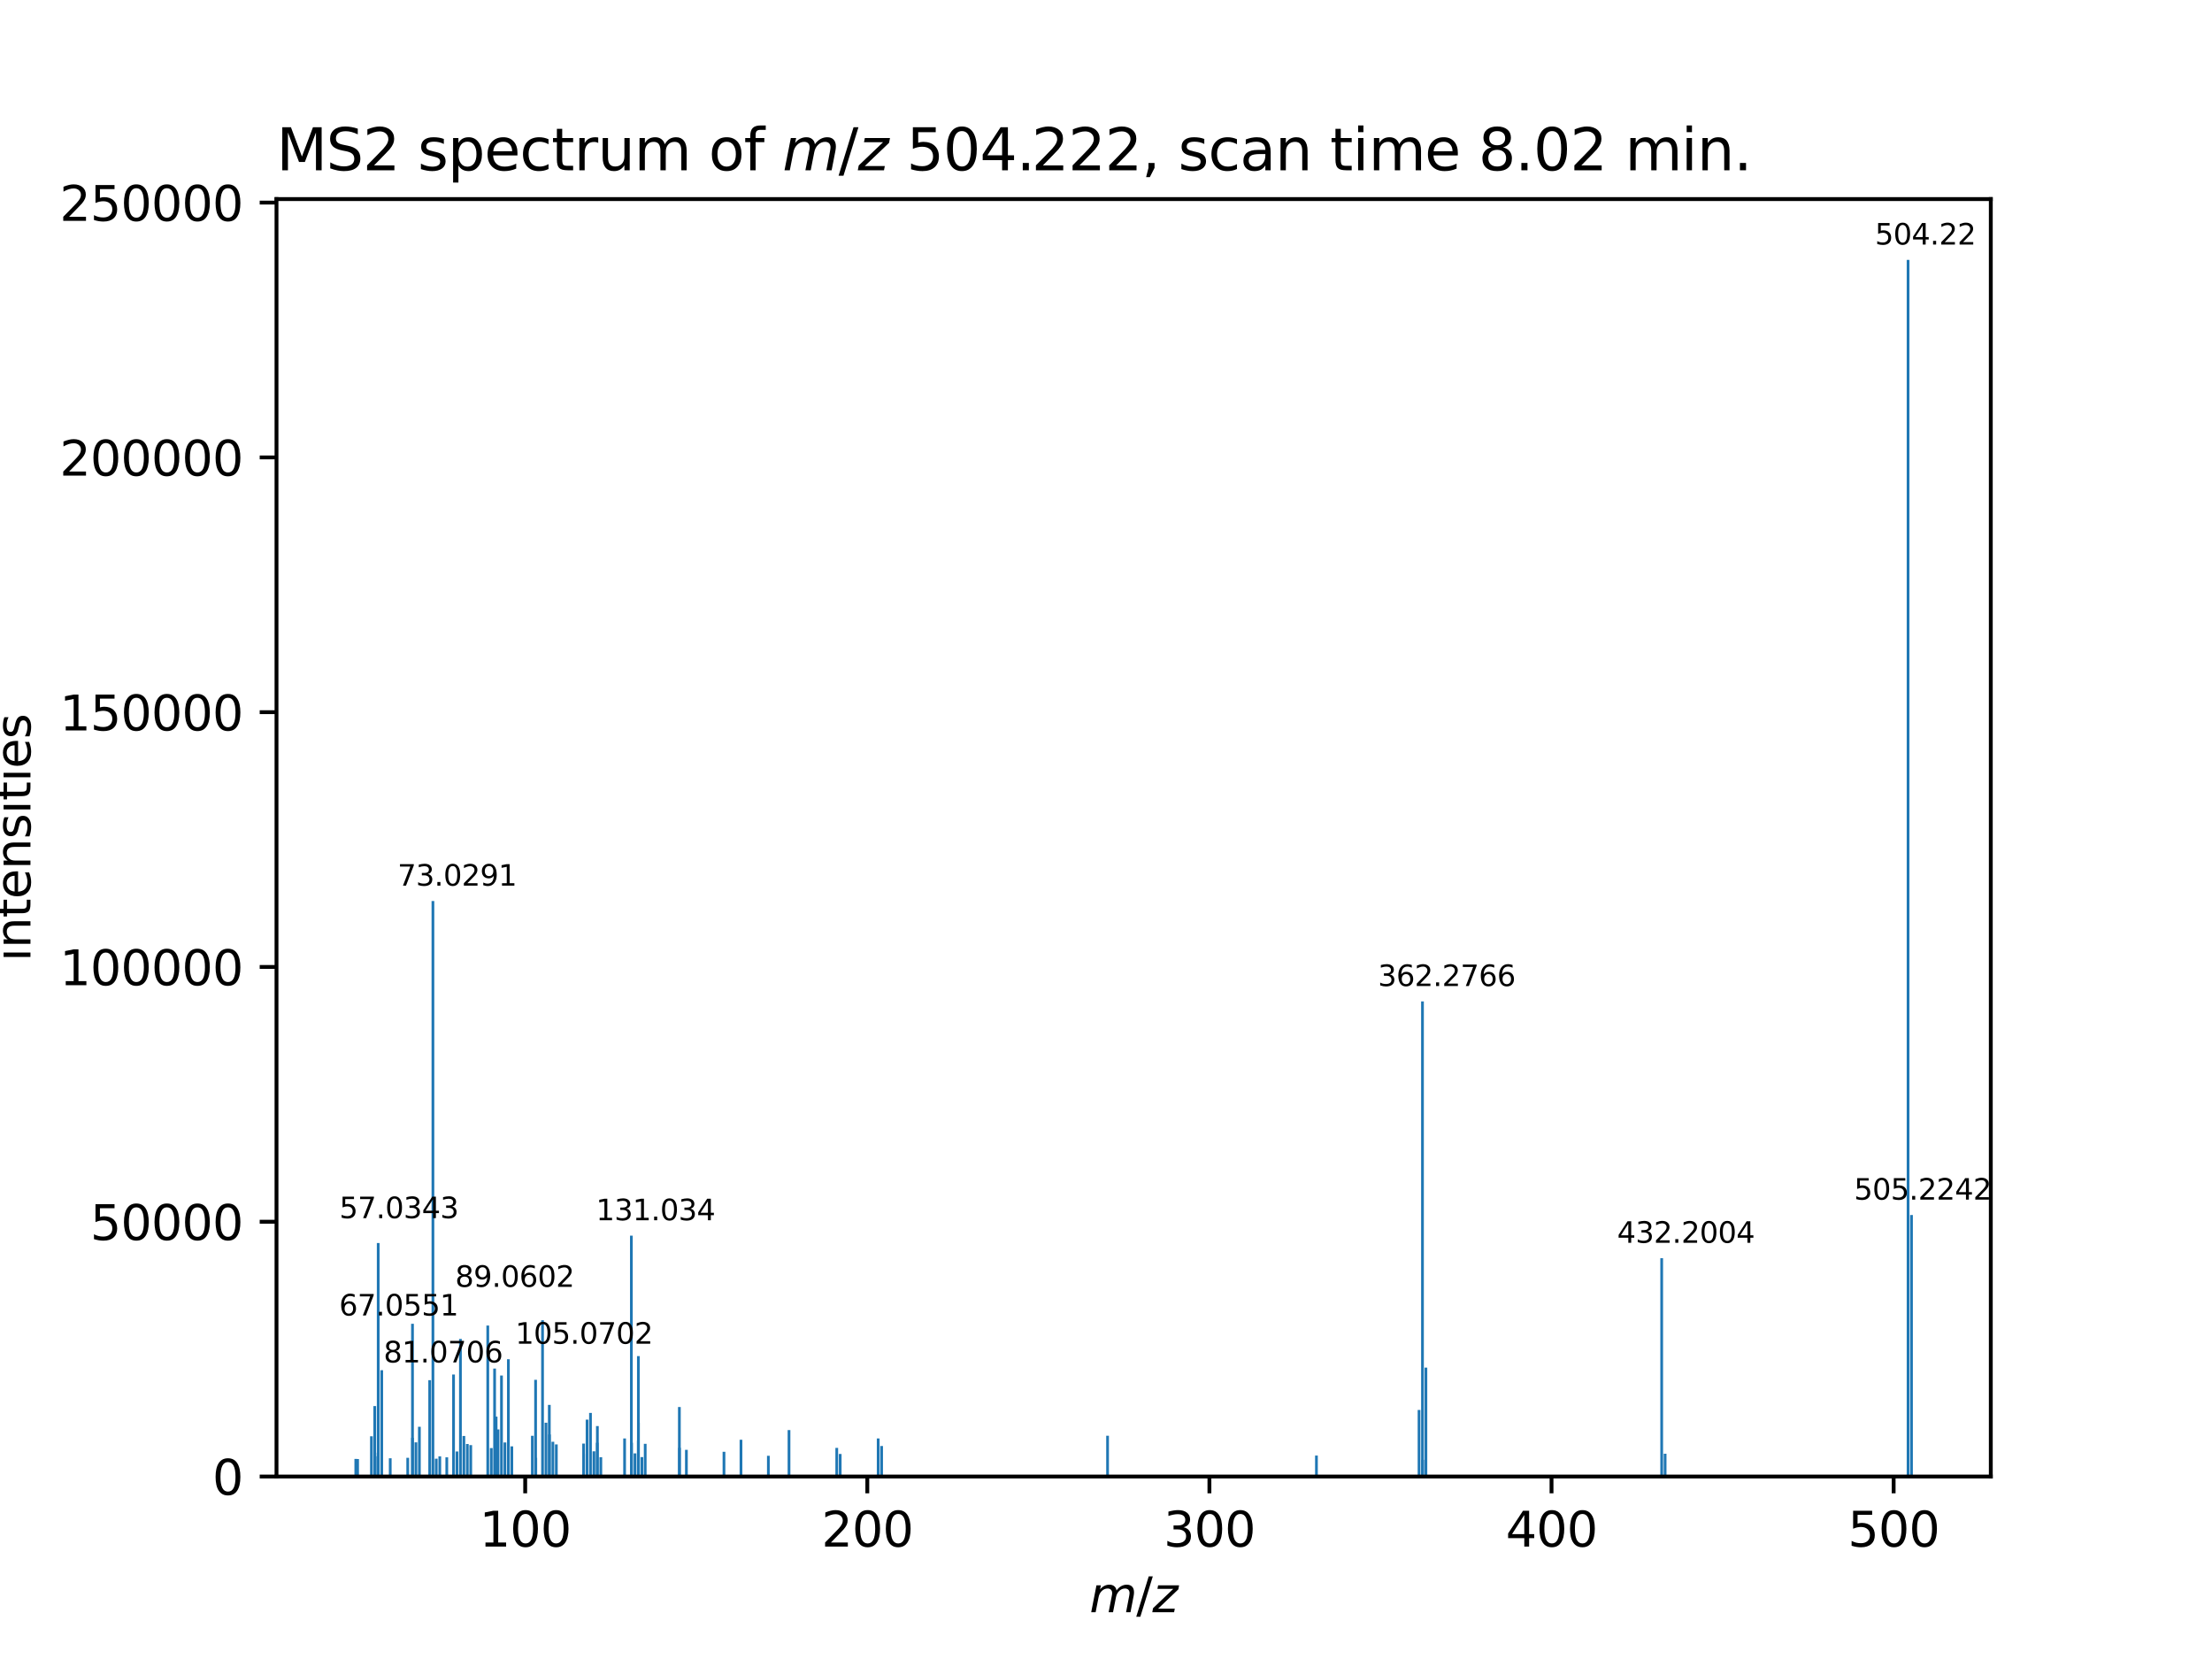 <?xml version="1.0" encoding="utf-8" standalone="no"?>
<!DOCTYPE svg PUBLIC "-//W3C//DTD SVG 1.1//EN"
  "http://www.w3.org/Graphics/SVG/1.1/DTD/svg11.dtd">
<svg xmlns:xlink="http://www.w3.org/1999/xlink" width="460.8pt" height="345.6pt" viewBox="0 0 460.8 345.6" xmlns="http://www.w3.org/2000/svg" version="1.1">
 <defs>
  <style type="text/css">*{stroke-linejoin: round; stroke-linecap: butt}</style>
 </defs>
 <g id="figure_1">
  <g id="patch_1">
   <path d="M 0 345.6 
L 460.8 345.6 
L 460.8 0 
L 0 0 
z
" style="fill: #ffffff"/>
  </g>
  <g id="axes_1">
   <g id="patch_2">
    <path d="M 57.6 307.584 
L 414.72 307.584 
L 414.72 41.472 
L 57.6 41.472 
z
" style="fill: #ffffff"/>
   </g>
   <g id="patch_3">
    <path d="M 73.833 307.584 
L 74.403 307.584 
L 74.403 303.918 
L 73.833 303.918 
z
" clip-path="url(#p2763b086b0)" style="fill: #1f77b4"/>
   </g>
   <g id="patch_4">
    <path d="M 74.208 307.584 
L 74.779 307.584 
L 74.779 303.943 
L 74.208 303.943 
z
" clip-path="url(#p2763b086b0)" style="fill: #1f77b4"/>
   </g>
   <g id="patch_5">
    <path d="M 77.091 307.584 
L 77.661 307.584 
L 77.661 299.205 
L 77.091 299.205 
z
" clip-path="url(#p2763b086b0)" style="fill: #1f77b4"/>
   </g>
   <g id="patch_6">
    <path d="M 77.782 307.584 
L 78.352 307.584 
L 78.352 292.915 
L 77.782 292.915 
z
" clip-path="url(#p2763b086b0)" style="fill: #1f77b4"/>
   </g>
   <g id="patch_7">
    <path d="M 77.806 307.584 
L 78.376 307.584 
L 78.376 302.633 
L 77.806 302.633 
z
" clip-path="url(#p2763b086b0)" style="fill: #1f77b4"/>
   </g>
   <g id="patch_8">
    <path d="M 77.862 307.584 
L 78.432 307.584 
L 78.432 303.364 
L 77.862 303.364 
z
" clip-path="url(#p2763b086b0)" style="fill: #1f77b4"/>
   </g>
   <g id="patch_9">
    <path d="M 78.502 307.584 
L 79.072 307.584 
L 79.072 258.95 
L 78.502 258.95 
z
" clip-path="url(#p2763b086b0)" style="fill: #1f77b4"/>
   </g>
   <g id="patch_10">
    <path d="M 79.237 307.584 
L 79.807 307.584 
L 79.807 285.436 
L 79.237 285.436 
z
" clip-path="url(#p2763b086b0)" style="fill: #1f77b4"/>
   </g>
   <g id="patch_11">
    <path d="M 81.008 307.584 
L 81.579 307.584 
L 81.579 303.78 
L 81.008 303.78 
z
" clip-path="url(#p2763b086b0)" style="fill: #1f77b4"/>
   </g>
   <g id="patch_12">
    <path d="M 84.652 307.584 
L 85.222 307.584 
L 85.222 303.684 
L 84.652 303.684 
z
" clip-path="url(#p2763b086b0)" style="fill: #1f77b4"/>
   </g>
   <g id="patch_13">
    <path d="M 85.644 307.584 
L 86.214 307.584 
L 86.214 275.77 
L 85.644 275.77 
z
" clip-path="url(#p2763b086b0)" style="fill: #1f77b4"/>
   </g>
   <g id="patch_14">
    <path d="M 85.646 307.584 
L 86.216 307.584 
L 86.216 299.518 
L 85.646 299.518 
z
" clip-path="url(#p2763b086b0)" style="fill: #1f77b4"/>
   </g>
   <g id="patch_15">
    <path d="M 86.358 307.584 
L 86.929 307.584 
L 86.929 300.463 
L 86.358 300.463 
z
" clip-path="url(#p2763b086b0)" style="fill: #1f77b4"/>
   </g>
   <g id="patch_16">
    <path d="M 87.08 307.584 
L 87.65 307.584 
L 87.65 297.218 
L 87.08 297.218 
z
" clip-path="url(#p2763b086b0)" style="fill: #1f77b4"/>
   </g>
   <g id="patch_17">
    <path d="M 89.226 307.584 
L 89.796 307.584 
L 89.796 287.516 
L 89.226 287.516 
z
" clip-path="url(#p2763b086b0)" style="fill: #1f77b4"/>
   </g>
   <g id="patch_18">
    <path d="M 89.901 307.584 
L 90.471 307.584 
L 90.471 187.702 
L 89.901 187.702 
z
" clip-path="url(#p2763b086b0)" style="fill: #1f77b4"/>
   </g>
   <g id="patch_19">
    <path d="M 90.595 307.584 
L 91.165 307.584 
L 91.165 303.872 
L 90.595 303.872 
z
" clip-path="url(#p2763b086b0)" style="fill: #1f77b4"/>
   </g>
   <g id="patch_20">
    <path d="M 91.33 307.584 
L 91.9 307.584 
L 91.9 303.387 
L 91.33 303.387 
z
" clip-path="url(#p2763b086b0)" style="fill: #1f77b4"/>
   </g>
   <g id="patch_21">
    <path d="M 92.788 307.584 
L 93.358 307.584 
L 93.358 303.586 
L 92.788 303.586 
z
" clip-path="url(#p2763b086b0)" style="fill: #1f77b4"/>
   </g>
   <g id="patch_22">
    <path d="M 94.195 307.584 
L 94.766 307.584 
L 94.766 286.339 
L 94.195 286.339 
z
" clip-path="url(#p2763b086b0)" style="fill: #1f77b4"/>
   </g>
   <g id="patch_23">
    <path d="M 94.911 307.584 
L 95.481 307.584 
L 95.481 302.371 
L 94.911 302.371 
z
" clip-path="url(#p2763b086b0)" style="fill: #1f77b4"/>
   </g>
   <g id="patch_24">
    <path d="M 95.632 307.584 
L 96.202 307.584 
L 96.202 278.92 
L 95.632 278.92 
z
" clip-path="url(#p2763b086b0)" style="fill: #1f77b4"/>
   </g>
   <g id="patch_25">
    <path d="M 96.347 307.584 
L 96.917 307.584 
L 96.917 299.14 
L 96.347 299.14 
z
" clip-path="url(#p2763b086b0)" style="fill: #1f77b4"/>
   </g>
   <g id="patch_26">
    <path d="M 97.068 307.584 
L 97.638 307.584 
L 97.638 300.813 
L 97.068 300.813 
z
" clip-path="url(#p2763b086b0)" style="fill: #1f77b4"/>
   </g>
   <g id="patch_27">
    <path d="M 97.778 307.584 
L 98.348 307.584 
L 98.348 301.04 
L 97.778 301.04 
z
" clip-path="url(#p2763b086b0)" style="fill: #1f77b4"/>
   </g>
   <g id="patch_28">
    <path d="M 101.326 307.584 
L 101.896 307.584 
L 101.896 276.138 
L 101.326 276.138 
z
" clip-path="url(#p2763b086b0)" style="fill: #1f77b4"/>
   </g>
   <g id="patch_29">
    <path d="M 102.061 307.584 
L 102.631 307.584 
L 102.631 301.661 
L 102.061 301.661 
z
" clip-path="url(#p2763b086b0)" style="fill: #1f77b4"/>
   </g>
   <g id="patch_30">
    <path d="M 102.748 307.584 
L 103.318 307.584 
L 103.318 285.089 
L 102.748 285.089 
z
" clip-path="url(#p2763b086b0)" style="fill: #1f77b4"/>
   </g>
   <g id="patch_31">
    <path d="M 103.063 307.584 
L 103.633 307.584 
L 103.633 295.103 
L 103.063 295.103 
z
" clip-path="url(#p2763b086b0)" style="fill: #1f77b4"/>
   </g>
   <g id="patch_32">
    <path d="M 103.462 307.584 
L 104.033 307.584 
L 104.033 297.773 
L 103.462 297.773 
z
" clip-path="url(#p2763b086b0)" style="fill: #1f77b4"/>
   </g>
   <g id="patch_33">
    <path d="M 104.184 307.584 
L 104.754 307.584 
L 104.754 286.54 
L 104.184 286.54 
z
" clip-path="url(#p2763b086b0)" style="fill: #1f77b4"/>
   </g>
   <g id="patch_34">
    <path d="M 104.899 307.584 
L 105.469 307.584 
L 105.469 300.491 
L 104.899 300.491 
z
" clip-path="url(#p2763b086b0)" style="fill: #1f77b4"/>
   </g>
   <g id="patch_35">
    <path d="M 105.62 307.584 
L 106.191 307.584 
L 106.191 283.155 
L 105.62 283.155 
z
" clip-path="url(#p2763b086b0)" style="fill: #1f77b4"/>
   </g>
   <g id="patch_36">
    <path d="M 106.335 307.584 
L 106.905 307.584 
L 106.905 301.305 
L 106.335 301.305 
z
" clip-path="url(#p2763b086b0)" style="fill: #1f77b4"/>
   </g>
   <g id="patch_37">
    <path d="M 110.613 307.584 
L 111.183 307.584 
L 111.183 299.104 
L 110.613 299.104 
z
" clip-path="url(#p2763b086b0)" style="fill: #1f77b4"/>
   </g>
   <g id="patch_38">
    <path d="M 111.289 307.584 
L 111.859 307.584 
L 111.859 287.442 
L 111.289 287.442 
z
" clip-path="url(#p2763b086b0)" style="fill: #1f77b4"/>
   </g>
   <g id="patch_39">
    <path d="M 111.329 307.584 
L 111.899 307.584 
L 111.899 303.691 
L 111.329 303.691 
z
" clip-path="url(#p2763b086b0)" style="fill: #1f77b4"/>
   </g>
   <g id="patch_40">
    <path d="M 112.736 307.584 
L 113.306 307.584 
L 113.306 275.025 
L 112.736 275.025 
z
" clip-path="url(#p2763b086b0)" style="fill: #1f77b4"/>
   </g>
   <g id="patch_41">
    <path d="M 113.451 307.584 
L 114.021 307.584 
L 114.021 296.375 
L 113.451 296.375 
z
" clip-path="url(#p2763b086b0)" style="fill: #1f77b4"/>
   </g>
   <g id="patch_42">
    <path d="M 114.146 307.584 
L 114.716 307.584 
L 114.716 292.664 
L 114.146 292.664 
z
" clip-path="url(#p2763b086b0)" style="fill: #1f77b4"/>
   </g>
   <g id="patch_43">
    <path d="M 114.172 307.584 
L 114.743 307.584 
L 114.743 298.833 
L 114.172 298.833 
z
" clip-path="url(#p2763b086b0)" style="fill: #1f77b4"/>
   </g>
   <g id="patch_44">
    <path d="M 114.888 307.584 
L 115.458 307.584 
L 115.458 300.349 
L 114.888 300.349 
z
" clip-path="url(#p2763b086b0)" style="fill: #1f77b4"/>
   </g>
   <g id="patch_45">
    <path d="M 115.609 307.584 
L 116.179 307.584 
L 116.179 300.894 
L 115.609 300.894 
z
" clip-path="url(#p2763b086b0)" style="fill: #1f77b4"/>
   </g>
   <g id="patch_46">
    <path d="M 121.288 307.584 
L 121.858 307.584 
L 121.858 300.728 
L 121.288 300.728 
z
" clip-path="url(#p2763b086b0)" style="fill: #1f77b4"/>
   </g>
   <g id="patch_47">
    <path d="M 122.003 307.584 
L 122.573 307.584 
L 122.573 302.886 
L 122.003 302.886 
z
" clip-path="url(#p2763b086b0)" style="fill: #1f77b4"/>
   </g>
   <g id="patch_48">
    <path d="M 122.012 307.584 
L 122.582 307.584 
L 122.582 295.738 
L 122.012 295.738 
z
" clip-path="url(#p2763b086b0)" style="fill: #1f77b4"/>
   </g>
   <g id="patch_49">
    <path d="M 122.724 307.584 
L 123.294 307.584 
L 123.294 294.339 
L 122.724 294.339 
z
" clip-path="url(#p2763b086b0)" style="fill: #1f77b4"/>
   </g>
   <g id="patch_50">
    <path d="M 123.44 307.584 
L 124.01 307.584 
L 124.01 302.332 
L 123.44 302.332 
z
" clip-path="url(#p2763b086b0)" style="fill: #1f77b4"/>
   </g>
   <g id="patch_51">
    <path d="M 124.135 307.584 
L 124.705 307.584 
L 124.705 300.553 
L 124.135 300.553 
z
" clip-path="url(#p2763b086b0)" style="fill: #1f77b4"/>
   </g>
   <g id="patch_52">
    <path d="M 124.161 307.584 
L 124.731 307.584 
L 124.731 297.073 
L 124.161 297.073 
z
" clip-path="url(#p2763b086b0)" style="fill: #1f77b4"/>
   </g>
   <g id="patch_53">
    <path d="M 124.876 307.584 
L 125.446 307.584 
L 125.446 303.562 
L 124.876 303.562 
z
" clip-path="url(#p2763b086b0)" style="fill: #1f77b4"/>
   </g>
   <g id="patch_54">
    <path d="M 129.829 307.584 
L 130.399 307.584 
L 130.399 299.66 
L 129.829 299.66 
z
" clip-path="url(#p2763b086b0)" style="fill: #1f77b4"/>
   </g>
   <g id="patch_55">
    <path d="M 131.24 307.584 
L 131.81 307.584 
L 131.81 257.404 
L 131.24 257.404 
z
" clip-path="url(#p2763b086b0)" style="fill: #1f77b4"/>
   </g>
   <g id="patch_56">
    <path d="M 131.276 307.584 
L 131.846 307.584 
L 131.846 300.557 
L 131.276 300.557 
z
" clip-path="url(#p2763b086b0)" style="fill: #1f77b4"/>
   </g>
   <g id="patch_57">
    <path d="M 131.991 307.584 
L 132.561 307.584 
L 132.561 302.766 
L 131.991 302.766 
z
" clip-path="url(#p2763b086b0)" style="fill: #1f77b4"/>
   </g>
   <g id="patch_58">
    <path d="M 132.687 307.584 
L 133.257 307.584 
L 133.257 300.103 
L 132.687 300.103 
z
" clip-path="url(#p2763b086b0)" style="fill: #1f77b4"/>
   </g>
   <g id="patch_59">
    <path d="M 132.702 307.584 
L 133.272 307.584 
L 133.272 282.504 
L 132.702 282.504 
z
" clip-path="url(#p2763b086b0)" style="fill: #1f77b4"/>
   </g>
   <g id="patch_60">
    <path d="M 132.713 307.584 
L 133.283 307.584 
L 133.283 296.362 
L 132.713 296.362 
z
" clip-path="url(#p2763b086b0)" style="fill: #1f77b4"/>
   </g>
   <g id="patch_61">
    <path d="M 133.428 307.584 
L 133.998 307.584 
L 133.998 303.539 
L 133.428 303.539 
z
" clip-path="url(#p2763b086b0)" style="fill: #1f77b4"/>
   </g>
   <g id="patch_62">
    <path d="M 134.124 307.584 
L 134.694 307.584 
L 134.694 300.773 
L 134.124 300.773 
z
" clip-path="url(#p2763b086b0)" style="fill: #1f77b4"/>
   </g>
   <g id="patch_63">
    <path d="M 141.239 307.584 
L 141.809 307.584 
L 141.809 293.102 
L 141.239 293.102 
z
" clip-path="url(#p2763b086b0)" style="fill: #1f77b4"/>
   </g>
   <g id="patch_64">
    <path d="M 141.265 307.584 
L 141.835 307.584 
L 141.835 301.604 
L 141.265 301.604 
z
" clip-path="url(#p2763b086b0)" style="fill: #1f77b4"/>
   </g>
   <g id="patch_65">
    <path d="M 142.702 307.584 
L 143.272 307.584 
L 143.272 302.024 
L 142.702 302.024 
z
" clip-path="url(#p2763b086b0)" style="fill: #1f77b4"/>
   </g>
   <g id="patch_66">
    <path d="M 150.532 307.584 
L 151.102 307.584 
L 151.102 302.43 
L 150.532 302.43 
z
" clip-path="url(#p2763b086b0)" style="fill: #1f77b4"/>
   </g>
   <g id="patch_67">
    <path d="M 154.074 307.584 
L 154.644 307.584 
L 154.644 299.923 
L 154.074 299.923 
z
" clip-path="url(#p2763b086b0)" style="fill: #1f77b4"/>
   </g>
   <g id="patch_68">
    <path d="M 159.78 307.584 
L 160.35 307.584 
L 160.35 303.266 
L 159.78 303.266 
z
" clip-path="url(#p2763b086b0)" style="fill: #1f77b4"/>
   </g>
   <g id="patch_69">
    <path d="M 164.079 307.584 
L 164.649 307.584 
L 164.649 297.913 
L 164.079 297.913 
z
" clip-path="url(#p2763b086b0)" style="fill: #1f77b4"/>
   </g>
   <g id="patch_70">
    <path d="M 174.026 307.584 
L 174.596 307.584 
L 174.596 301.618 
L 174.026 301.618 
z
" clip-path="url(#p2763b086b0)" style="fill: #1f77b4"/>
   </g>
   <g id="patch_71">
    <path d="M 174.741 307.584 
L 175.311 307.584 
L 175.311 302.888 
L 174.741 302.888 
z
" clip-path="url(#p2763b086b0)" style="fill: #1f77b4"/>
   </g>
   <g id="patch_72">
    <path d="M 182.656 307.584 
L 183.226 307.584 
L 183.226 299.65 
L 182.656 299.65 
z
" clip-path="url(#p2763b086b0)" style="fill: #1f77b4"/>
   </g>
   <g id="patch_73">
    <path d="M 183.371 307.584 
L 183.942 307.584 
L 183.942 301.225 
L 183.371 301.225 
z
" clip-path="url(#p2763b086b0)" style="fill: #1f77b4"/>
   </g>
   <g id="patch_74">
    <path d="M 230.44 307.584 
L 231.01 307.584 
L 231.01 299.095 
L 230.44 299.095 
z
" clip-path="url(#p2763b086b0)" style="fill: #1f77b4"/>
   </g>
   <g id="patch_75">
    <path d="M 273.953 307.584 
L 274.523 307.584 
L 274.523 303.217 
L 273.953 303.217 
z
" clip-path="url(#p2763b086b0)" style="fill: #1f77b4"/>
   </g>
   <g id="patch_76">
    <path d="M 295.326 307.584 
L 295.896 307.584 
L 295.896 293.715 
L 295.326 293.715 
z
" clip-path="url(#p2763b086b0)" style="fill: #1f77b4"/>
   </g>
   <g id="patch_77">
    <path d="M 296.041 307.584 
L 296.612 307.584 
L 296.612 208.612 
L 296.041 208.612 
z
" clip-path="url(#p2763b086b0)" style="fill: #1f77b4"/>
   </g>
   <g id="patch_78">
    <path d="M 296.073 307.584 
L 296.643 307.584 
L 296.643 304.117 
L 296.073 304.117 
z
" clip-path="url(#p2763b086b0)" style="fill: #1f77b4"/>
   </g>
   <g id="patch_79">
    <path d="M 296.756 307.584 
L 297.326 307.584 
L 297.326 284.895 
L 296.756 284.895 
z
" clip-path="url(#p2763b086b0)" style="fill: #1f77b4"/>
   </g>
   <g id="patch_80">
    <path d="M 345.875 307.584 
L 346.445 307.584 
L 346.445 262.097 
L 345.875 262.097 
z
" clip-path="url(#p2763b086b0)" style="fill: #1f77b4"/>
   </g>
   <g id="patch_81">
    <path d="M 346.588 307.584 
L 347.158 307.584 
L 347.158 302.841 
L 346.588 302.841 
z
" clip-path="url(#p2763b086b0)" style="fill: #1f77b4"/>
   </g>
   <g id="patch_82">
    <path d="M 397.201 307.584 
L 397.772 307.584 
L 397.772 54.144 
L 397.201 54.144 
z
" clip-path="url(#p2763b086b0)" style="fill: #1f77b4"/>
   </g>
   <g id="patch_83">
    <path d="M 397.917 307.584 
L 398.487 307.584 
L 398.487 253.107 
L 397.917 253.107 
z
" clip-path="url(#p2763b086b0)" style="fill: #1f77b4"/>
   </g>
   <g id="matplotlib.axis_1">
    <g id="xtick_1">
     <g id="line2d_1">
      <defs>
       <path id="m5030c636c5" d="M 0 0 
L 0 3.5 
" style="stroke: #000000; stroke-width: 0.8"/>
      </defs>
      <g>
       <use xlink:href="#m5030c636c5" x="109.408" y="307.584" style="stroke: #000000; stroke-width: 0.8"/>
      </g>
     </g>
     <g id="text_1">
      <!-- 100 -->
      <g transform="translate(99.864 322.182) scale(0.1 -0.1)">
       <defs>
        <path id="DejaVuSans-31" d="M 794 531 
L 1825 531 
L 1825 4091 
L 703 3866 
L 703 4441 
L 1819 4666 
L 2450 4666 
L 2450 531 
L 3481 531 
L 3481 0 
L 794 0 
L 794 531 
z
" transform="scale(0.016)"/>
        <path id="DejaVuSans-30" d="M 2034 4250 
Q 1547 4250 1301 3770 
Q 1056 3291 1056 2328 
Q 1056 1369 1301 889 
Q 1547 409 2034 409 
Q 2525 409 2770 889 
Q 3016 1369 3016 2328 
Q 3016 3291 2770 3770 
Q 2525 4250 2034 4250 
z
M 2034 4750 
Q 2819 4750 3233 4129 
Q 3647 3509 3647 2328 
Q 3647 1150 3233 529 
Q 2819 -91 2034 -91 
Q 1250 -91 836 529 
Q 422 1150 422 2328 
Q 422 3509 836 4129 
Q 1250 4750 2034 4750 
z
" transform="scale(0.016)"/>
       </defs>
       <use xlink:href="#DejaVuSans-31"/>
       <use xlink:href="#DejaVuSans-30" x="63.623"/>
       <use xlink:href="#DejaVuSans-30" x="127.246"/>
      </g>
     </g>
    </g>
    <g id="xtick_2">
     <g id="line2d_2">
      <g>
       <use xlink:href="#m5030c636c5" x="180.676" y="307.584" style="stroke: #000000; stroke-width: 0.8"/>
      </g>
     </g>
     <g id="text_2">
      <!-- 200 -->
      <g transform="translate(171.132 322.182) scale(0.1 -0.1)">
       <defs>
        <path id="DejaVuSans-32" d="M 1228 531 
L 3431 531 
L 3431 0 
L 469 0 
L 469 531 
Q 828 903 1448 1529 
Q 2069 2156 2228 2338 
Q 2531 2678 2651 2914 
Q 2772 3150 2772 3378 
Q 2772 3750 2511 3984 
Q 2250 4219 1831 4219 
Q 1534 4219 1204 4116 
Q 875 4013 500 3803 
L 500 4441 
Q 881 4594 1212 4672 
Q 1544 4750 1819 4750 
Q 2544 4750 2975 4387 
Q 3406 4025 3406 3419 
Q 3406 3131 3298 2873 
Q 3191 2616 2906 2266 
Q 2828 2175 2409 1742 
Q 1991 1309 1228 531 
z
" transform="scale(0.016)"/>
       </defs>
       <use xlink:href="#DejaVuSans-32"/>
       <use xlink:href="#DejaVuSans-30" x="63.623"/>
       <use xlink:href="#DejaVuSans-30" x="127.246"/>
      </g>
     </g>
    </g>
    <g id="xtick_3">
     <g id="line2d_3">
      <g>
       <use xlink:href="#m5030c636c5" x="251.943" y="307.584" style="stroke: #000000; stroke-width: 0.8"/>
      </g>
     </g>
     <g id="text_3">
      <!-- 300 -->
      <g transform="translate(242.4 322.182) scale(0.1 -0.1)">
       <defs>
        <path id="DejaVuSans-33" d="M 2597 2516 
Q 3050 2419 3304 2112 
Q 3559 1806 3559 1356 
Q 3559 666 3084 287 
Q 2609 -91 1734 -91 
Q 1441 -91 1130 -33 
Q 819 25 488 141 
L 488 750 
Q 750 597 1062 519 
Q 1375 441 1716 441 
Q 2309 441 2620 675 
Q 2931 909 2931 1356 
Q 2931 1769 2642 2001 
Q 2353 2234 1838 2234 
L 1294 2234 
L 1294 2753 
L 1863 2753 
Q 2328 2753 2575 2939 
Q 2822 3125 2822 3475 
Q 2822 3834 2567 4026 
Q 2313 4219 1838 4219 
Q 1578 4219 1281 4162 
Q 984 4106 628 3988 
L 628 4550 
Q 988 4650 1302 4700 
Q 1616 4750 1894 4750 
Q 2613 4750 3031 4423 
Q 3450 4097 3450 3541 
Q 3450 3153 3228 2886 
Q 3006 2619 2597 2516 
z
" transform="scale(0.016)"/>
       </defs>
       <use xlink:href="#DejaVuSans-33"/>
       <use xlink:href="#DejaVuSans-30" x="63.623"/>
       <use xlink:href="#DejaVuSans-30" x="127.246"/>
      </g>
     </g>
    </g>
    <g id="xtick_4">
     <g id="line2d_4">
      <g>
       <use xlink:href="#m5030c636c5" x="323.211" y="307.584" style="stroke: #000000; stroke-width: 0.8"/>
      </g>
     </g>
     <g id="text_4">
      <!-- 400 -->
      <g transform="translate(313.667 322.182) scale(0.1 -0.1)">
       <defs>
        <path id="DejaVuSans-34" d="M 2419 4116 
L 825 1625 
L 2419 1625 
L 2419 4116 
z
M 2253 4666 
L 3047 4666 
L 3047 1625 
L 3713 1625 
L 3713 1100 
L 3047 1100 
L 3047 0 
L 2419 0 
L 2419 1100 
L 313 1100 
L 313 1709 
L 2253 4666 
z
" transform="scale(0.016)"/>
       </defs>
       <use xlink:href="#DejaVuSans-34"/>
       <use xlink:href="#DejaVuSans-30" x="63.623"/>
       <use xlink:href="#DejaVuSans-30" x="127.246"/>
      </g>
     </g>
    </g>
    <g id="xtick_5">
     <g id="line2d_5">
      <g>
       <use xlink:href="#m5030c636c5" x="394.479" y="307.584" style="stroke: #000000; stroke-width: 0.8"/>
      </g>
     </g>
     <g id="text_5">
      <!-- 500 -->
      <g transform="translate(384.935 322.182) scale(0.1 -0.1)">
       <defs>
        <path id="DejaVuSans-35" d="M 691 4666 
L 3169 4666 
L 3169 4134 
L 1269 4134 
L 1269 2991 
Q 1406 3038 1543 3061 
Q 1681 3084 1819 3084 
Q 2600 3084 3056 2656 
Q 3513 2228 3513 1497 
Q 3513 744 3044 326 
Q 2575 -91 1722 -91 
Q 1428 -91 1123 -41 
Q 819 9 494 109 
L 494 744 
Q 775 591 1075 516 
Q 1375 441 1709 441 
Q 2250 441 2565 725 
Q 2881 1009 2881 1497 
Q 2881 1984 2565 2268 
Q 2250 2553 1709 2553 
Q 1456 2553 1204 2497 
Q 953 2441 691 2322 
L 691 4666 
z
" transform="scale(0.016)"/>
       </defs>
       <use xlink:href="#DejaVuSans-35"/>
       <use xlink:href="#DejaVuSans-30" x="63.623"/>
       <use xlink:href="#DejaVuSans-30" x="127.246"/>
      </g>
     </g>
    </g>
    <g id="text_6">
     <!-- ${m/z}$ -->
     <g transform="translate(226.96 335.861) scale(0.1 -0.1)">
      <defs>
       <path id="DejaVuSans-Oblique-6d" d="M 5747 2113 
L 5338 0 
L 4763 0 
L 5166 2094 
Q 5191 2228 5203 2325 
Q 5216 2422 5216 2491 
Q 5216 2772 5059 2928 
Q 4903 3084 4622 3084 
Q 4203 3084 3875 2770 
Q 3547 2456 3450 1953 
L 3066 0 
L 2491 0 
L 2900 2094 
Q 2925 2209 2937 2307 
Q 2950 2406 2950 2484 
Q 2950 2769 2794 2926 
Q 2638 3084 2363 3084 
Q 1938 3084 1609 2770 
Q 1281 2456 1184 1953 
L 800 0 
L 225 0 
L 909 3500 
L 1484 3500 
L 1375 2956 
Q 1609 3263 1923 3423 
Q 2238 3584 2597 3584 
Q 2978 3584 3223 3384 
Q 3469 3184 3519 2828 
Q 3781 3197 4126 3390 
Q 4472 3584 4856 3584 
Q 5306 3584 5551 3325 
Q 5797 3066 5797 2591 
Q 5797 2488 5784 2364 
Q 5772 2241 5747 2113 
z
" transform="scale(0.016)"/>
       <path id="DejaVuSans-2f" d="M 1625 4666 
L 2156 4666 
L 531 -594 
L 0 -594 
L 1625 4666 
z
" transform="scale(0.016)"/>
       <path id="DejaVuSans-Oblique-7a" d="M 744 3500 
L 3475 3500 
L 3372 2975 
L 738 459 
L 2913 459 
L 2822 0 
L -19 0 
L 84 525 
L 2719 3041 
L 653 3041 
L 744 3500 
z
" transform="scale(0.016)"/>
      </defs>
      <use xlink:href="#DejaVuSans-Oblique-6d" transform="translate(0 0.094)"/>
      <use xlink:href="#DejaVuSans-2f" transform="translate(97.412 0.094)"/>
      <use xlink:href="#DejaVuSans-Oblique-7a" transform="translate(131.104 0.094)"/>
     </g>
    </g>
   </g>
   <g id="matplotlib.axis_2">
    <g id="ytick_1">
     <g id="line2d_6">
      <defs>
       <path id="mb254644196" d="M 0 0 
L -3.5 0 
" style="stroke: #000000; stroke-width: 0.8"/>
      </defs>
      <g>
       <use xlink:href="#mb254644196" x="57.6" y="307.584" style="stroke: #000000; stroke-width: 0.8"/>
      </g>
     </g>
     <g id="text_7">
      <!-- 0 -->
      <g transform="translate(44.237 311.383) scale(0.1 -0.1)">
       <use xlink:href="#DejaVuSans-30"/>
      </g>
     </g>
    </g>
    <g id="ytick_2">
     <g id="line2d_7">
      <g>
       <use xlink:href="#mb254644196" x="57.6" y="254.509" style="stroke: #000000; stroke-width: 0.8"/>
      </g>
     </g>
     <g id="text_8">
      <!-- 50000 -->
      <g transform="translate(18.788 258.308) scale(0.1 -0.1)">
       <use xlink:href="#DejaVuSans-35"/>
       <use xlink:href="#DejaVuSans-30" x="63.623"/>
       <use xlink:href="#DejaVuSans-30" x="127.246"/>
       <use xlink:href="#DejaVuSans-30" x="190.869"/>
       <use xlink:href="#DejaVuSans-30" x="254.492"/>
      </g>
     </g>
    </g>
    <g id="ytick_3">
     <g id="line2d_8">
      <g>
       <use xlink:href="#mb254644196" x="57.6" y="201.434" style="stroke: #000000; stroke-width: 0.8"/>
      </g>
     </g>
     <g id="text_9">
      <!-- 100000 -->
      <g transform="translate(12.425 205.233) scale(0.1 -0.1)">
       <use xlink:href="#DejaVuSans-31"/>
       <use xlink:href="#DejaVuSans-30" x="63.623"/>
       <use xlink:href="#DejaVuSans-30" x="127.246"/>
       <use xlink:href="#DejaVuSans-30" x="190.869"/>
       <use xlink:href="#DejaVuSans-30" x="254.492"/>
       <use xlink:href="#DejaVuSans-30" x="318.115"/>
      </g>
     </g>
    </g>
    <g id="ytick_4">
     <g id="line2d_9">
      <g>
       <use xlink:href="#mb254644196" x="57.6" y="148.358" style="stroke: #000000; stroke-width: 0.8"/>
      </g>
     </g>
     <g id="text_10">
      <!-- 150000 -->
      <g transform="translate(12.425 152.157) scale(0.1 -0.1)">
       <use xlink:href="#DejaVuSans-31"/>
       <use xlink:href="#DejaVuSans-35" x="63.623"/>
       <use xlink:href="#DejaVuSans-30" x="127.246"/>
       <use xlink:href="#DejaVuSans-30" x="190.869"/>
       <use xlink:href="#DejaVuSans-30" x="254.492"/>
       <use xlink:href="#DejaVuSans-30" x="318.115"/>
      </g>
     </g>
    </g>
    <g id="ytick_5">
     <g id="line2d_10">
      <g>
       <use xlink:href="#mb254644196" x="57.6" y="95.283" style="stroke: #000000; stroke-width: 0.8"/>
      </g>
     </g>
     <g id="text_11">
      <!-- 200000 -->
      <g transform="translate(12.425 99.082) scale(0.1 -0.1)">
       <use xlink:href="#DejaVuSans-32"/>
       <use xlink:href="#DejaVuSans-30" x="63.623"/>
       <use xlink:href="#DejaVuSans-30" x="127.246"/>
       <use xlink:href="#DejaVuSans-30" x="190.869"/>
       <use xlink:href="#DejaVuSans-30" x="254.492"/>
       <use xlink:href="#DejaVuSans-30" x="318.115"/>
      </g>
     </g>
    </g>
    <g id="ytick_6">
     <g id="line2d_11">
      <g>
       <use xlink:href="#mb254644196" x="57.6" y="42.208" style="stroke: #000000; stroke-width: 0.8"/>
      </g>
     </g>
     <g id="text_12">
      <!-- 250000 -->
      <g transform="translate(12.425 46.007) scale(0.1 -0.1)">
       <use xlink:href="#DejaVuSans-32"/>
       <use xlink:href="#DejaVuSans-35" x="63.623"/>
       <use xlink:href="#DejaVuSans-30" x="127.246"/>
       <use xlink:href="#DejaVuSans-30" x="190.869"/>
       <use xlink:href="#DejaVuSans-30" x="254.492"/>
       <use xlink:href="#DejaVuSans-30" x="318.115"/>
      </g>
     </g>
    </g>
    <g id="text_13">
     <!-- intensities -->
     <g transform="translate(6.345 200.315) rotate(-90) scale(0.1 -0.1)">
      <defs>
       <path id="DejaVuSans-69" d="M 603 3500 
L 1178 3500 
L 1178 0 
L 603 0 
L 603 3500 
z
M 603 4863 
L 1178 4863 
L 1178 4134 
L 603 4134 
L 603 4863 
z
" transform="scale(0.016)"/>
       <path id="DejaVuSans-6e" d="M 3513 2113 
L 3513 0 
L 2938 0 
L 2938 2094 
Q 2938 2591 2744 2837 
Q 2550 3084 2163 3084 
Q 1697 3084 1428 2787 
Q 1159 2491 1159 1978 
L 1159 0 
L 581 0 
L 581 3500 
L 1159 3500 
L 1159 2956 
Q 1366 3272 1645 3428 
Q 1925 3584 2291 3584 
Q 2894 3584 3203 3211 
Q 3513 2838 3513 2113 
z
" transform="scale(0.016)"/>
       <path id="DejaVuSans-74" d="M 1172 4494 
L 1172 3500 
L 2356 3500 
L 2356 3053 
L 1172 3053 
L 1172 1153 
Q 1172 725 1289 603 
Q 1406 481 1766 481 
L 2356 481 
L 2356 0 
L 1766 0 
Q 1100 0 847 248 
Q 594 497 594 1153 
L 594 3053 
L 172 3053 
L 172 3500 
L 594 3500 
L 594 4494 
L 1172 4494 
z
" transform="scale(0.016)"/>
       <path id="DejaVuSans-65" d="M 3597 1894 
L 3597 1613 
L 953 1613 
Q 991 1019 1311 708 
Q 1631 397 2203 397 
Q 2534 397 2845 478 
Q 3156 559 3463 722 
L 3463 178 
Q 3153 47 2828 -22 
Q 2503 -91 2169 -91 
Q 1331 -91 842 396 
Q 353 884 353 1716 
Q 353 2575 817 3079 
Q 1281 3584 2069 3584 
Q 2775 3584 3186 3129 
Q 3597 2675 3597 1894 
z
M 3022 2063 
Q 3016 2534 2758 2815 
Q 2500 3097 2075 3097 
Q 1594 3097 1305 2825 
Q 1016 2553 972 2059 
L 3022 2063 
z
" transform="scale(0.016)"/>
       <path id="DejaVuSans-73" d="M 2834 3397 
L 2834 2853 
Q 2591 2978 2328 3040 
Q 2066 3103 1784 3103 
Q 1356 3103 1142 2972 
Q 928 2841 928 2578 
Q 928 2378 1081 2264 
Q 1234 2150 1697 2047 
L 1894 2003 
Q 2506 1872 2764 1633 
Q 3022 1394 3022 966 
Q 3022 478 2636 193 
Q 2250 -91 1575 -91 
Q 1294 -91 989 -36 
Q 684 19 347 128 
L 347 722 
Q 666 556 975 473 
Q 1284 391 1588 391 
Q 1994 391 2212 530 
Q 2431 669 2431 922 
Q 2431 1156 2273 1281 
Q 2116 1406 1581 1522 
L 1381 1569 
Q 847 1681 609 1914 
Q 372 2147 372 2553 
Q 372 3047 722 3315 
Q 1072 3584 1716 3584 
Q 2034 3584 2315 3537 
Q 2597 3491 2834 3397 
z
" transform="scale(0.016)"/>
      </defs>
      <use xlink:href="#DejaVuSans-69"/>
      <use xlink:href="#DejaVuSans-6e" x="27.783"/>
      <use xlink:href="#DejaVuSans-74" x="91.162"/>
      <use xlink:href="#DejaVuSans-65" x="130.371"/>
      <use xlink:href="#DejaVuSans-6e" x="191.895"/>
      <use xlink:href="#DejaVuSans-73" x="255.273"/>
      <use xlink:href="#DejaVuSans-69" x="307.373"/>
      <use xlink:href="#DejaVuSans-74" x="335.156"/>
      <use xlink:href="#DejaVuSans-69" x="374.365"/>
      <use xlink:href="#DejaVuSans-65" x="402.148"/>
      <use xlink:href="#DejaVuSans-73" x="463.672"/>
     </g>
    </g>
   </g>
   <g id="patch_84">
    <path d="M 57.6 307.584 
L 57.6 41.472 
" style="fill: none; stroke: #000000; stroke-width: 0.8; stroke-linejoin: miter; stroke-linecap: square"/>
   </g>
   <g id="patch_85">
    <path d="M 414.72 307.584 
L 414.72 41.472 
" style="fill: none; stroke: #000000; stroke-width: 0.8; stroke-linejoin: miter; stroke-linecap: square"/>
   </g>
   <g id="patch_86">
    <path d="M 57.6 307.584 
L 414.72 307.584 
" style="fill: none; stroke: #000000; stroke-width: 0.8; stroke-linejoin: miter; stroke-linecap: square"/>
   </g>
   <g id="patch_87">
    <path d="M 57.6 41.472 
L 414.72 41.472 
" style="fill: none; stroke: #000000; stroke-width: 0.8; stroke-linejoin: miter; stroke-linecap: square"/>
   </g>
   <g id="text_14">
    <!-- 57.0343 -->
    <g transform="translate(70.701 253.765) scale(0.06 -0.06)">
     <defs>
      <path id="DejaVuSans-37" d="M 525 4666 
L 3525 4666 
L 3525 4397 
L 1831 0 
L 1172 0 
L 2766 4134 
L 525 4134 
L 525 4666 
z
" transform="scale(0.016)"/>
      <path id="DejaVuSans-2e" d="M 684 794 
L 1344 794 
L 1344 0 
L 684 0 
L 684 794 
z
" transform="scale(0.016)"/>
     </defs>
     <use xlink:href="#DejaVuSans-35"/>
     <use xlink:href="#DejaVuSans-37" x="63.623"/>
     <use xlink:href="#DejaVuSans-2e" x="127.246"/>
     <use xlink:href="#DejaVuSans-30" x="159.033"/>
     <use xlink:href="#DejaVuSans-33" x="222.656"/>
     <use xlink:href="#DejaVuSans-34" x="286.279"/>
     <use xlink:href="#DejaVuSans-33" x="349.902"/>
    </g>
   </g>
   <g id="text_15">
    <!-- 67.0551 -->
    <g transform="translate(70.643 274.038) scale(0.06 -0.06)">
     <defs>
      <path id="DejaVuSans-36" d="M 2113 2584 
Q 1688 2584 1439 2293 
Q 1191 2003 1191 1497 
Q 1191 994 1439 701 
Q 1688 409 2113 409 
Q 2538 409 2786 701 
Q 3034 994 3034 1497 
Q 3034 2003 2786 2293 
Q 2538 2584 2113 2584 
z
M 3366 4563 
L 3366 3988 
Q 3128 4100 2886 4159 
Q 2644 4219 2406 4219 
Q 1781 4219 1451 3797 
Q 1122 3375 1075 2522 
Q 1259 2794 1537 2939 
Q 1816 3084 2150 3084 
Q 2853 3084 3261 2657 
Q 3669 2231 3669 1497 
Q 3669 778 3244 343 
Q 2819 -91 2113 -91 
Q 1303 -91 875 529 
Q 447 1150 447 2328 
Q 447 3434 972 4092 
Q 1497 4750 2381 4750 
Q 2619 4750 2861 4703 
Q 3103 4656 3366 4563 
z
" transform="scale(0.016)"/>
     </defs>
     <use xlink:href="#DejaVuSans-36"/>
     <use xlink:href="#DejaVuSans-37" x="63.623"/>
     <use xlink:href="#DejaVuSans-2e" x="127.246"/>
     <use xlink:href="#DejaVuSans-30" x="159.033"/>
     <use xlink:href="#DejaVuSans-35" x="222.656"/>
     <use xlink:href="#DejaVuSans-35" x="286.279"/>
     <use xlink:href="#DejaVuSans-31" x="349.902"/>
    </g>
   </g>
   <g id="text_16">
    <!-- 73.0291 -->
    <g transform="translate(82.82 184.497) scale(0.06 -0.06)">
     <defs>
      <path id="DejaVuSans-39" d="M 703 97 
L 703 672 
Q 941 559 1184 500 
Q 1428 441 1663 441 
Q 2288 441 2617 861 
Q 2947 1281 2994 2138 
Q 2813 1869 2534 1725 
Q 2256 1581 1919 1581 
Q 1219 1581 811 2004 
Q 403 2428 403 3163 
Q 403 3881 828 4315 
Q 1253 4750 1959 4750 
Q 2769 4750 3195 4129 
Q 3622 3509 3622 2328 
Q 3622 1225 3098 567 
Q 2575 -91 1691 -91 
Q 1453 -91 1209 -44 
Q 966 3 703 97 
z
M 1959 2075 
Q 2384 2075 2632 2365 
Q 2881 2656 2881 3163 
Q 2881 3666 2632 3958 
Q 2384 4250 1959 4250 
Q 1534 4250 1286 3958 
Q 1038 3666 1038 3163 
Q 1038 2656 1286 2365 
Q 1534 2075 1959 2075 
z
" transform="scale(0.016)"/>
     </defs>
     <use xlink:href="#DejaVuSans-37"/>
     <use xlink:href="#DejaVuSans-33" x="63.623"/>
     <use xlink:href="#DejaVuSans-2e" x="127.246"/>
     <use xlink:href="#DejaVuSans-30" x="159.033"/>
     <use xlink:href="#DejaVuSans-32" x="222.656"/>
     <use xlink:href="#DejaVuSans-39" x="286.279"/>
     <use xlink:href="#DejaVuSans-31" x="349.902"/>
    </g>
   </g>
   <g id="text_17">
    <!-- 81.0706 -->
    <g transform="translate(79.911 283.815) scale(0.06 -0.06)">
     <defs>
      <path id="DejaVuSans-38" d="M 2034 2216 
Q 1584 2216 1326 1975 
Q 1069 1734 1069 1313 
Q 1069 891 1326 650 
Q 1584 409 2034 409 
Q 2484 409 2743 651 
Q 3003 894 3003 1313 
Q 3003 1734 2745 1975 
Q 2488 2216 2034 2216 
z
M 1403 2484 
Q 997 2584 770 2862 
Q 544 3141 544 3541 
Q 544 4100 942 4425 
Q 1341 4750 2034 4750 
Q 2731 4750 3128 4425 
Q 3525 4100 3525 3541 
Q 3525 3141 3298 2862 
Q 3072 2584 2669 2484 
Q 3125 2378 3379 2068 
Q 3634 1759 3634 1313 
Q 3634 634 3220 271 
Q 2806 -91 2034 -91 
Q 1263 -91 848 271 
Q 434 634 434 1313 
Q 434 1759 690 2068 
Q 947 2378 1403 2484 
z
M 1172 3481 
Q 1172 3119 1398 2916 
Q 1625 2713 2034 2713 
Q 2441 2713 2670 2916 
Q 2900 3119 2900 3481 
Q 2900 3844 2670 4047 
Q 2441 4250 2034 4250 
Q 1625 4250 1398 4047 
Q 1172 3844 1172 3481 
z
" transform="scale(0.016)"/>
     </defs>
     <use xlink:href="#DejaVuSans-38"/>
     <use xlink:href="#DejaVuSans-31" x="63.623"/>
     <use xlink:href="#DejaVuSans-2e" x="127.246"/>
     <use xlink:href="#DejaVuSans-30" x="159.033"/>
     <use xlink:href="#DejaVuSans-37" x="222.656"/>
     <use xlink:href="#DejaVuSans-30" x="286.279"/>
     <use xlink:href="#DejaVuSans-36" x="349.902"/>
    </g>
   </g>
   <g id="text_18">
    <!-- 89.0602 -->
    <g transform="translate(94.821 268.073) scale(0.06 -0.06)">
     <use xlink:href="#DejaVuSans-38"/>
     <use xlink:href="#DejaVuSans-39" x="63.623"/>
     <use xlink:href="#DejaVuSans-2e" x="127.246"/>
     <use xlink:href="#DejaVuSans-30" x="159.033"/>
     <use xlink:href="#DejaVuSans-36" x="222.656"/>
     <use xlink:href="#DejaVuSans-30" x="286.279"/>
     <use xlink:href="#DejaVuSans-32" x="349.902"/>
    </g>
   </g>
   <g id="text_19">
    <!-- 105.0702 -->
    <g transform="translate(107.346 279.92) scale(0.06 -0.06)">
     <use xlink:href="#DejaVuSans-31"/>
     <use xlink:href="#DejaVuSans-30" x="63.623"/>
     <use xlink:href="#DejaVuSans-35" x="127.246"/>
     <use xlink:href="#DejaVuSans-2e" x="190.869"/>
     <use xlink:href="#DejaVuSans-30" x="222.656"/>
     <use xlink:href="#DejaVuSans-37" x="286.279"/>
     <use xlink:href="#DejaVuSans-30" x="349.902"/>
     <use xlink:href="#DejaVuSans-32" x="413.525"/>
    </g>
   </g>
   <g id="text_20">
    <!-- 131.034 -->
    <g transform="translate(124.159 254.2) scale(0.06 -0.06)">
     <use xlink:href="#DejaVuSans-31"/>
     <use xlink:href="#DejaVuSans-33" x="63.623"/>
     <use xlink:href="#DejaVuSans-31" x="127.246"/>
     <use xlink:href="#DejaVuSans-2e" x="190.869"/>
     <use xlink:href="#DejaVuSans-30" x="222.656"/>
     <use xlink:href="#DejaVuSans-33" x="286.279"/>
     <use xlink:href="#DejaVuSans-34" x="349.902"/>
    </g>
   </g>
   <g id="text_21">
    <!-- 362.2766 -->
    <g transform="translate(287.052 205.408) scale(0.06 -0.06)">
     <use xlink:href="#DejaVuSans-33"/>
     <use xlink:href="#DejaVuSans-36" x="63.623"/>
     <use xlink:href="#DejaVuSans-32" x="127.246"/>
     <use xlink:href="#DejaVuSans-2e" x="190.869"/>
     <use xlink:href="#DejaVuSans-32" x="222.656"/>
     <use xlink:href="#DejaVuSans-37" x="286.279"/>
     <use xlink:href="#DejaVuSans-36" x="349.902"/>
     <use xlink:href="#DejaVuSans-36" x="413.525"/>
    </g>
   </g>
   <g id="text_22">
    <!-- 432.2004 -->
    <g transform="translate(336.885 258.893) scale(0.06 -0.06)">
     <use xlink:href="#DejaVuSans-34"/>
     <use xlink:href="#DejaVuSans-33" x="63.623"/>
     <use xlink:href="#DejaVuSans-32" x="127.246"/>
     <use xlink:href="#DejaVuSans-2e" x="190.869"/>
     <use xlink:href="#DejaVuSans-32" x="222.656"/>
     <use xlink:href="#DejaVuSans-30" x="286.279"/>
     <use xlink:href="#DejaVuSans-30" x="349.902"/>
     <use xlink:href="#DejaVuSans-34" x="413.525"/>
    </g>
   </g>
   <g id="text_23">
    <!-- 504.22 -->
    <g transform="translate(390.589 50.94) scale(0.06 -0.06)">
     <use xlink:href="#DejaVuSans-35"/>
     <use xlink:href="#DejaVuSans-30" x="63.623"/>
     <use xlink:href="#DejaVuSans-34" x="127.246"/>
     <use xlink:href="#DejaVuSans-2e" x="190.869"/>
     <use xlink:href="#DejaVuSans-32" x="222.656"/>
     <use xlink:href="#DejaVuSans-32" x="286.279"/>
    </g>
   </g>
   <g id="text_24">
    <!-- 505.2242 -->
    <g transform="translate(386.23 249.902) scale(0.06 -0.06)">
     <use xlink:href="#DejaVuSans-35"/>
     <use xlink:href="#DejaVuSans-30" x="63.623"/>
     <use xlink:href="#DejaVuSans-35" x="127.246"/>
     <use xlink:href="#DejaVuSans-2e" x="190.869"/>
     <use xlink:href="#DejaVuSans-32" x="222.656"/>
     <use xlink:href="#DejaVuSans-32" x="286.279"/>
     <use xlink:href="#DejaVuSans-34" x="349.902"/>
     <use xlink:href="#DejaVuSans-32" x="413.525"/>
    </g>
   </g>
   <g id="text_25">
    <!-- MS2 spectrum of ${m/z}$ 504.222, scan time 8.02 min. -->
    <g transform="translate(57.6 35.472) scale(0.12 -0.12)">
     <defs>
      <path id="DejaVuSans-4d" d="M 628 4666 
L 1569 4666 
L 2759 1491 
L 3956 4666 
L 4897 4666 
L 4897 0 
L 4281 0 
L 4281 4097 
L 3078 897 
L 2444 897 
L 1241 4097 
L 1241 0 
L 628 0 
L 628 4666 
z
" transform="scale(0.016)"/>
      <path id="DejaVuSans-53" d="M 3425 4513 
L 3425 3897 
Q 3066 4069 2747 4153 
Q 2428 4238 2131 4238 
Q 1616 4238 1336 4038 
Q 1056 3838 1056 3469 
Q 1056 3159 1242 3001 
Q 1428 2844 1947 2747 
L 2328 2669 
Q 3034 2534 3370 2195 
Q 3706 1856 3706 1288 
Q 3706 609 3251 259 
Q 2797 -91 1919 -91 
Q 1588 -91 1214 -16 
Q 841 59 441 206 
L 441 856 
Q 825 641 1194 531 
Q 1563 422 1919 422 
Q 2459 422 2753 634 
Q 3047 847 3047 1241 
Q 3047 1584 2836 1778 
Q 2625 1972 2144 2069 
L 1759 2144 
Q 1053 2284 737 2584 
Q 422 2884 422 3419 
Q 422 4038 858 4394 
Q 1294 4750 2059 4750 
Q 2388 4750 2728 4690 
Q 3069 4631 3425 4513 
z
" transform="scale(0.016)"/>
      <path id="DejaVuSans-20" transform="scale(0.016)"/>
      <path id="DejaVuSans-70" d="M 1159 525 
L 1159 -1331 
L 581 -1331 
L 581 3500 
L 1159 3500 
L 1159 2969 
Q 1341 3281 1617 3432 
Q 1894 3584 2278 3584 
Q 2916 3584 3314 3078 
Q 3713 2572 3713 1747 
Q 3713 922 3314 415 
Q 2916 -91 2278 -91 
Q 1894 -91 1617 61 
Q 1341 213 1159 525 
z
M 3116 1747 
Q 3116 2381 2855 2742 
Q 2594 3103 2138 3103 
Q 1681 3103 1420 2742 
Q 1159 2381 1159 1747 
Q 1159 1113 1420 752 
Q 1681 391 2138 391 
Q 2594 391 2855 752 
Q 3116 1113 3116 1747 
z
" transform="scale(0.016)"/>
      <path id="DejaVuSans-63" d="M 3122 3366 
L 3122 2828 
Q 2878 2963 2633 3030 
Q 2388 3097 2138 3097 
Q 1578 3097 1268 2742 
Q 959 2388 959 1747 
Q 959 1106 1268 751 
Q 1578 397 2138 397 
Q 2388 397 2633 464 
Q 2878 531 3122 666 
L 3122 134 
Q 2881 22 2623 -34 
Q 2366 -91 2075 -91 
Q 1284 -91 818 406 
Q 353 903 353 1747 
Q 353 2603 823 3093 
Q 1294 3584 2113 3584 
Q 2378 3584 2631 3529 
Q 2884 3475 3122 3366 
z
" transform="scale(0.016)"/>
      <path id="DejaVuSans-72" d="M 2631 2963 
Q 2534 3019 2420 3045 
Q 2306 3072 2169 3072 
Q 1681 3072 1420 2755 
Q 1159 2438 1159 1844 
L 1159 0 
L 581 0 
L 581 3500 
L 1159 3500 
L 1159 2956 
Q 1341 3275 1631 3429 
Q 1922 3584 2338 3584 
Q 2397 3584 2469 3576 
Q 2541 3569 2628 3553 
L 2631 2963 
z
" transform="scale(0.016)"/>
      <path id="DejaVuSans-75" d="M 544 1381 
L 544 3500 
L 1119 3500 
L 1119 1403 
Q 1119 906 1312 657 
Q 1506 409 1894 409 
Q 2359 409 2629 706 
Q 2900 1003 2900 1516 
L 2900 3500 
L 3475 3500 
L 3475 0 
L 2900 0 
L 2900 538 
Q 2691 219 2414 64 
Q 2138 -91 1772 -91 
Q 1169 -91 856 284 
Q 544 659 544 1381 
z
M 1991 3584 
L 1991 3584 
z
" transform="scale(0.016)"/>
      <path id="DejaVuSans-6d" d="M 3328 2828 
Q 3544 3216 3844 3400 
Q 4144 3584 4550 3584 
Q 5097 3584 5394 3201 
Q 5691 2819 5691 2113 
L 5691 0 
L 5113 0 
L 5113 2094 
Q 5113 2597 4934 2840 
Q 4756 3084 4391 3084 
Q 3944 3084 3684 2787 
Q 3425 2491 3425 1978 
L 3425 0 
L 2847 0 
L 2847 2094 
Q 2847 2600 2669 2842 
Q 2491 3084 2119 3084 
Q 1678 3084 1418 2786 
Q 1159 2488 1159 1978 
L 1159 0 
L 581 0 
L 581 3500 
L 1159 3500 
L 1159 2956 
Q 1356 3278 1631 3431 
Q 1906 3584 2284 3584 
Q 2666 3584 2933 3390 
Q 3200 3197 3328 2828 
z
" transform="scale(0.016)"/>
      <path id="DejaVuSans-6f" d="M 1959 3097 
Q 1497 3097 1228 2736 
Q 959 2375 959 1747 
Q 959 1119 1226 758 
Q 1494 397 1959 397 
Q 2419 397 2687 759 
Q 2956 1122 2956 1747 
Q 2956 2369 2687 2733 
Q 2419 3097 1959 3097 
z
M 1959 3584 
Q 2709 3584 3137 3096 
Q 3566 2609 3566 1747 
Q 3566 888 3137 398 
Q 2709 -91 1959 -91 
Q 1206 -91 779 398 
Q 353 888 353 1747 
Q 353 2609 779 3096 
Q 1206 3584 1959 3584 
z
" transform="scale(0.016)"/>
      <path id="DejaVuSans-66" d="M 2375 4863 
L 2375 4384 
L 1825 4384 
Q 1516 4384 1395 4259 
Q 1275 4134 1275 3809 
L 1275 3500 
L 2222 3500 
L 2222 3053 
L 1275 3053 
L 1275 0 
L 697 0 
L 697 3053 
L 147 3053 
L 147 3500 
L 697 3500 
L 697 3744 
Q 697 4328 969 4595 
Q 1241 4863 1831 4863 
L 2375 4863 
z
" transform="scale(0.016)"/>
      <path id="DejaVuSans-2c" d="M 750 794 
L 1409 794 
L 1409 256 
L 897 -744 
L 494 -744 
L 750 256 
L 750 794 
z
" transform="scale(0.016)"/>
      <path id="DejaVuSans-61" d="M 2194 1759 
Q 1497 1759 1228 1600 
Q 959 1441 959 1056 
Q 959 750 1161 570 
Q 1363 391 1709 391 
Q 2188 391 2477 730 
Q 2766 1069 2766 1631 
L 2766 1759 
L 2194 1759 
z
M 3341 1997 
L 3341 0 
L 2766 0 
L 2766 531 
Q 2569 213 2275 61 
Q 1981 -91 1556 -91 
Q 1019 -91 701 211 
Q 384 513 384 1019 
Q 384 1609 779 1909 
Q 1175 2209 1959 2209 
L 2766 2209 
L 2766 2266 
Q 2766 2663 2505 2880 
Q 2244 3097 1772 3097 
Q 1472 3097 1187 3025 
Q 903 2953 641 2809 
L 641 3341 
Q 956 3463 1253 3523 
Q 1550 3584 1831 3584 
Q 2591 3584 2966 3190 
Q 3341 2797 3341 1997 
z
" transform="scale(0.016)"/>
     </defs>
     <use xlink:href="#DejaVuSans-4d" transform="translate(0 0.016)"/>
     <use xlink:href="#DejaVuSans-53" transform="translate(86.279 0.016)"/>
     <use xlink:href="#DejaVuSans-32" transform="translate(149.756 0.016)"/>
     <use xlink:href="#DejaVuSans-20" transform="translate(213.379 0.016)"/>
     <use xlink:href="#DejaVuSans-73" transform="translate(245.166 0.016)"/>
     <use xlink:href="#DejaVuSans-70" transform="translate(297.266 0.016)"/>
     <use xlink:href="#DejaVuSans-65" transform="translate(360.742 0.016)"/>
     <use xlink:href="#DejaVuSans-63" transform="translate(422.266 0.016)"/>
     <use xlink:href="#DejaVuSans-74" transform="translate(477.246 0.016)"/>
     <use xlink:href="#DejaVuSans-72" transform="translate(516.455 0.016)"/>
     <use xlink:href="#DejaVuSans-75" transform="translate(557.568 0.016)"/>
     <use xlink:href="#DejaVuSans-6d" transform="translate(620.947 0.016)"/>
     <use xlink:href="#DejaVuSans-20" transform="translate(718.359 0.016)"/>
     <use xlink:href="#DejaVuSans-6f" transform="translate(750.146 0.016)"/>
     <use xlink:href="#DejaVuSans-66" transform="translate(811.328 0.016)"/>
     <use xlink:href="#DejaVuSans-20" transform="translate(846.533 0.016)"/>
     <use xlink:href="#DejaVuSans-Oblique-6d" transform="translate(878.32 0.016)"/>
     <use xlink:href="#DejaVuSans-2f" transform="translate(975.732 0.016)"/>
     <use xlink:href="#DejaVuSans-Oblique-7a" transform="translate(1009.424 0.016)"/>
     <use xlink:href="#DejaVuSans-20" transform="translate(1061.914 0.016)"/>
     <use xlink:href="#DejaVuSans-35" transform="translate(1093.701 0.016)"/>
     <use xlink:href="#DejaVuSans-30" transform="translate(1157.324 0.016)"/>
     <use xlink:href="#DejaVuSans-34" transform="translate(1220.947 0.016)"/>
     <use xlink:href="#DejaVuSans-2e" transform="translate(1284.57 0.016)"/>
     <use xlink:href="#DejaVuSans-32" transform="translate(1310.857 0.016)"/>
     <use xlink:href="#DejaVuSans-32" transform="translate(1374.48 0.016)"/>
     <use xlink:href="#DejaVuSans-32" transform="translate(1438.104 0.016)"/>
     <use xlink:href="#DejaVuSans-2c" transform="translate(1501.727 0.016)"/>
     <use xlink:href="#DejaVuSans-20" transform="translate(1533.514 0.016)"/>
     <use xlink:href="#DejaVuSans-73" transform="translate(1565.301 0.016)"/>
     <use xlink:href="#DejaVuSans-63" transform="translate(1617.4 0.016)"/>
     <use xlink:href="#DejaVuSans-61" transform="translate(1672.381 0.016)"/>
     <use xlink:href="#DejaVuSans-6e" transform="translate(1733.66 0.016)"/>
     <use xlink:href="#DejaVuSans-20" transform="translate(1797.039 0.016)"/>
     <use xlink:href="#DejaVuSans-74" transform="translate(1828.826 0.016)"/>
     <use xlink:href="#DejaVuSans-69" transform="translate(1868.035 0.016)"/>
     <use xlink:href="#DejaVuSans-6d" transform="translate(1895.818 0.016)"/>
     <use xlink:href="#DejaVuSans-65" transform="translate(1993.23 0.016)"/>
     <use xlink:href="#DejaVuSans-20" transform="translate(2054.754 0.016)"/>
     <use xlink:href="#DejaVuSans-38" transform="translate(2086.541 0.016)"/>
     <use xlink:href="#DejaVuSans-2e" transform="translate(2150.164 0.016)"/>
     <use xlink:href="#DejaVuSans-30" transform="translate(2181.951 0.016)"/>
     <use xlink:href="#DejaVuSans-32" transform="translate(2245.574 0.016)"/>
     <use xlink:href="#DejaVuSans-20" transform="translate(2309.197 0.016)"/>
     <use xlink:href="#DejaVuSans-6d" transform="translate(2340.984 0.016)"/>
     <use xlink:href="#DejaVuSans-69" transform="translate(2438.396 0.016)"/>
     <use xlink:href="#DejaVuSans-6e" transform="translate(2466.18 0.016)"/>
     <use xlink:href="#DejaVuSans-2e" transform="translate(2529.559 0.016)"/>
    </g>
   </g>
  </g>
 </g>
 <defs>
  <clipPath id="p2763b086b0">
   <rect x="57.6" y="41.472" width="357.12" height="266.112"/>
  </clipPath>
 </defs>
</svg>
